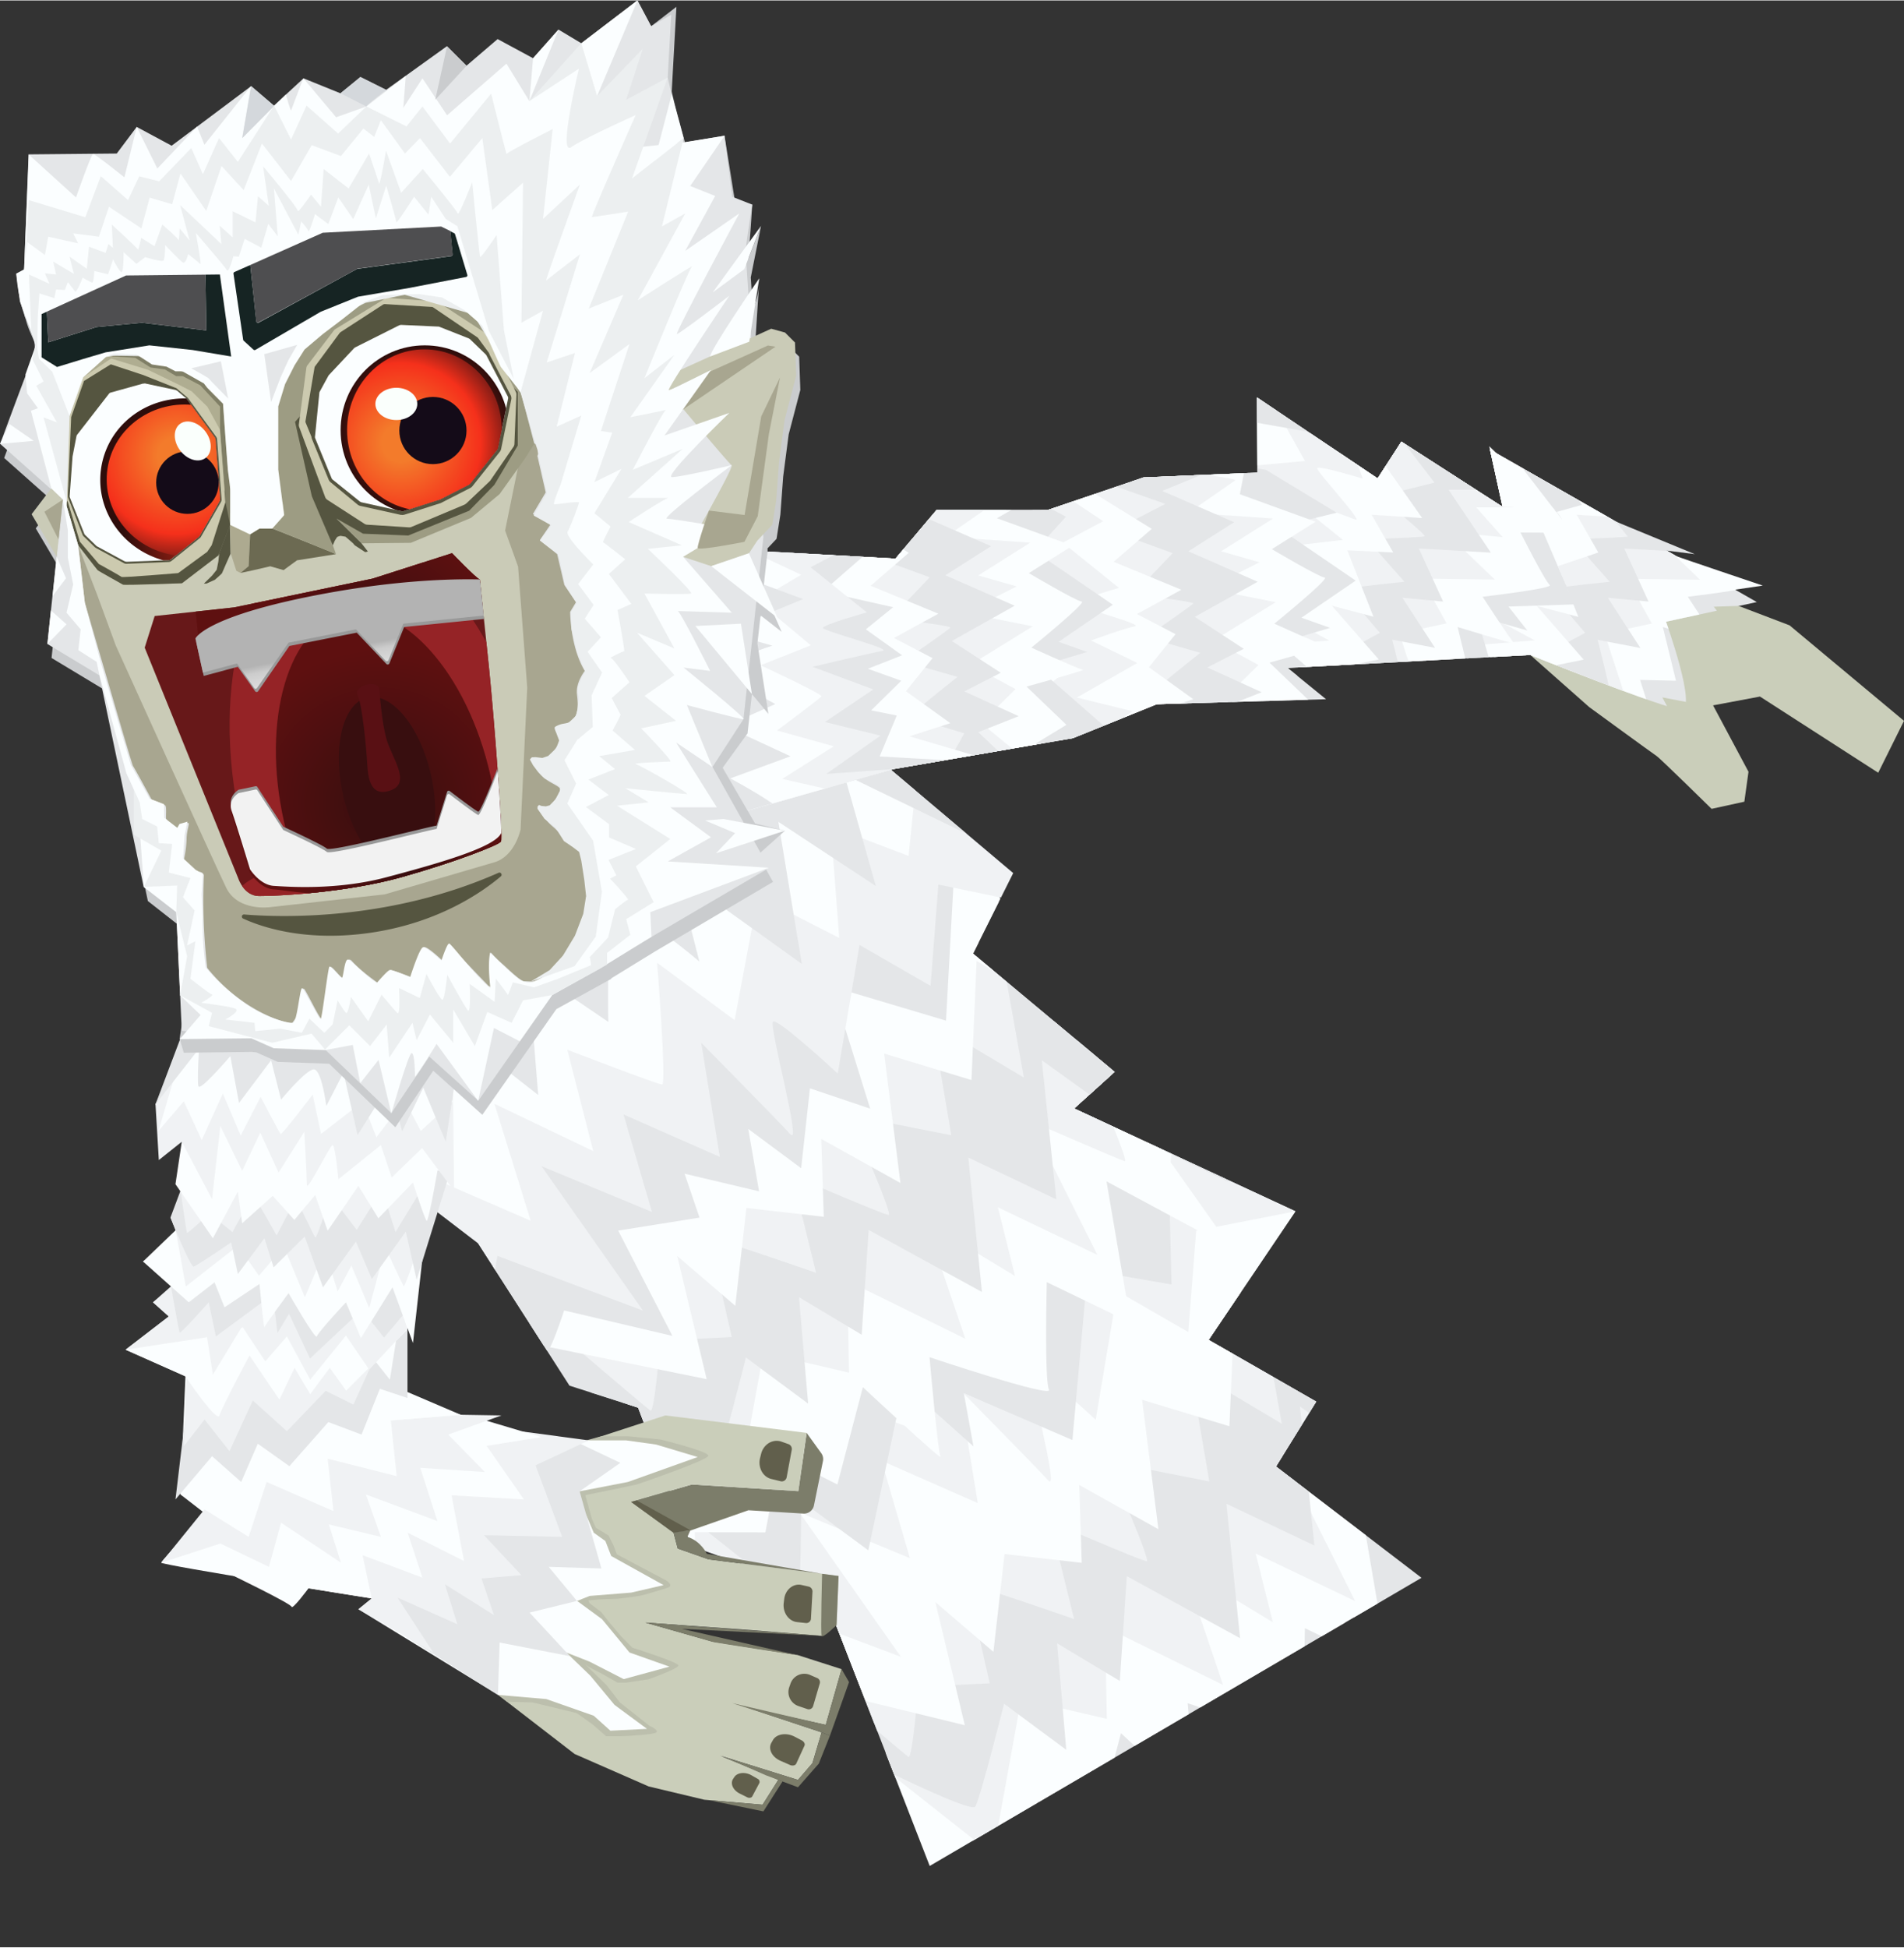 <svg xmlns="http://www.w3.org/2000/svg" xmlns:xlink="http://www.w3.org/1999/xlink" width="1146" height="1172" viewBox="0 0 1144.8 1170.2"><rect x="0" y="0" width="1144.8" height="1170.2" fill="#333333" stroke="none"/><defs><style>.a{fill:none}.b{fill:#fbfeff}.c{clip-path:url(#a)}.d{fill:#e4e6e8}.e{fill:#f0f2f4}.f{fill:#7c7d6a}.g{fill:#caceba}.h{fill:#615f4c}.i{fill:#bcbfad}.j{clip-path:url(#b)}.k{fill:#caccce}.l{fill:#a8a690}.m{fill:#cacbb7}.n{fill:#adaa90}.o{fill:#6c6a52}.p{fill:#9d9c83}.q{fill:#555540}.r{clip-path:url(#c)}.s{fill:url(#d)}.t{fill:url(#e)}.u{fill:url(#f)}.v{fill:url(#g)}.w{fill:url(#h)}.x{fill:#591014}.y{fill:url(#i)}.z{fill:#999}.aa{fill:url(#j)}.ab{fill:url(#k)}.ac{fill:url(#l)}.ad{fill:#cccaaf}.ae{clip-path:url(#m)}.af{fill:url(#n)}.ag{fill:url(#o)}.ah{fill:#140b18}.ai{fill:#fafffc}.aj{fill:#afad91}.ak{clip-path:url(#p)}.al{fill:#807f66}.am{clip-path:url(#q)}.an{fill:url(#r)}.ao{fill:url(#s)}.ap{fill:#eceff0}.aq{fill:#d4d8dc}.ar{fill:#162423}.as{fill:#4e4e50}</style><clipPath id="a" transform="translate(-22.2 -24)"><path d="M141.4 632.5L273 743l36.7 28.1 54.9 85.5 41.3 13.2 32 83.3 79.5 28.2 63.8 164 295.7-173.2-87.5-66.9 24.2-39-64.7-37.1 52.2-77.3L668 690l24.4-22-85.2-71.1 24.2-48.4-94.9-80.1-99.3-40.3-295.8 204.4z" class="a"/></clipPath><clipPath id="b" transform="translate(-22.2 -24)"><path d="M437.6 352.7l123 6.8 24.7-29.2H652l57.7-19.6 68.5-2.9-.2-45.2 72.5 48.7 14.3-22.1 60.9 39.2-7.6-34.4 160.4 91.6-10.6 2.3-44 9.5s19.2 53.3 9 52.8-90.5-32.8-90.5-32.8l-146 7.8 23.1 18.8-101.8 3-50.4 20.4-108 18.6-105.5 30-67.3-68.8z" class="a"/></clipPath><clipPath id="c" transform="translate(-22.2 -24)"><path d="M310.7 372c-2.1-.6-16.7-15.8-16.7-15.8l-47.7 15.3-83.2 17.3-47.9 5.2-6 19 56.3 138.8s3.4 10.5 12.5 10.5c12.3 0 53.3-2.2 86.2-11.5s57.8-19.2 59.2-21.2-4-73.5-7.2-104.7-5.5-52.9-5.5-52.9z" class="a"/></clipPath><radialGradient id="d" cx="935.09" cy="500.33" r="211.07" gradientTransform="rotate(-167.35 647.34 37.88)" gradientUnits="userSpaceOnUse"><stop offset="0" stop-color="#952326"/><stop offset="1" stop-color="#671819"/></radialGradient><radialGradient id="e" cx="952.68" cy="554.82" r="52.96" gradientTransform="matrix(-1 -.1 -.1 1 1246.25 112.29)" gradientUnits="userSpaceOnUse"><stop offset="0" stop-color="#5e1010"/><stop offset="1" stop-color="#952326"/></radialGradient><radialGradient id="f" cx="935.09" cy="500.33" r="129.78" gradientTransform="rotate(-167.35 647.34 37.88)" xlink:href="#e"/><radialGradient id="g" cx="934.3" cy="503.84" r="92.49" gradientTransform="matrix(-.98 -.22 -.22 .98 1277.03 217.5)" gradientUnits="userSpaceOnUse"><stop offset="0" stop-color="#380e0f"/><stop offset="1" stop-color="#5e1010"/></radialGradient><radialGradient id="h" cx="933.83" cy="500.17" r="28.7" gradientTransform="rotate(-167.35 646.8 37.8)" gradientUnits="userSpaceOnUse"><stop offset="0" stop-color="#2e0d0b"/><stop offset="1" stop-color="#380e0f"/></radialGradient><radialGradient id="i" cx="945.41" cy="521.97" r="64.81" gradientTransform="matrix(-1 0 0 1 1189.18 0)" xlink:href="#g"/><linearGradient id="j" x1="939.59" x2="935.34" y1="526.95" y2="545.95" gradientTransform="matrix(-1 0 0 1 1189.18 0)" gradientUnits="userSpaceOnUse"><stop offset="0" stop-color="#f2f2f2"/><stop offset=".82" stop-color="#ccc"/><stop offset="1" stop-color="#b3b3b3"/></linearGradient><radialGradient id="k" cx="959.88" cy="386.6" r="72.61" gradientTransform="matrix(-1 0 0 1 1189.18 0)" xlink:href="#g"/><linearGradient id="l" x1="955.13" x2="959.88" y1="408.91" y2="384.91" xlink:href="#j"/><clipPath id="m" transform="translate(-22.2 -24)"><path d="M235.8 232.5l26.5-13.3 1-.2 22.1 1h.6l18 7.1.7.4 9.5 9.2.4.5 12.9 24.8a2 2 0 0 1 .2 1.3l-6.1 29.8a2 2 0 0 1-.4.9l-16.4 20.6-.7.5-17.8 9.1h-.3l-21.3 6.8h-1l-24.3-5.4-.8-.4-16.4-13.2a2 2 0 0 1-.6-.8l-9.9-24.1a2 2 0 0 1-.1-1l2.6-26.1a2 2 0 0 1 .2-.8l5.3-9.7.3-.4 15.2-16.2z" class="b"/></clipPath><radialGradient id="n" cx="911.63" cy="282.3" r="50.8" gradientTransform="matrix(-1 0 0 1 1167 -24)" gradientUnits="userSpaceOnUse"><stop offset="0" stop-color="#f5301b"/><stop offset="1" stop-color="#2e0d0b"/></radialGradient><radialGradient id="o" cx="926" cy="290" r="62.41" gradientTransform="matrix(-1 0 0 1 1167 -24)" gradientUnits="userSpaceOnUse"><stop offset=".18" stop-color="#f37b2b"/><stop offset=".77" stop-color="#f5301b"/><stop offset="1" stop-color="#8c1e16"/></radialGradient><clipPath id="p" transform="translate(-22.2 -24)"><path d="M72.2 250.5s15.8-14.8 16.5-14.8l15.7.8 9.3 6 8.7 1.3 5.5 2.7s4.7-.2 4.8.3 12.2 7.2 12.2 7.2l2.3 3.1 9.2 9.2.7 11.5s2.3 29 2.3 29.7 1.2 9.2 1.2 9.2v22.5l-7 18.3-22 16.8s-34.7 1.3-35.5.8-14.6-8.1-15.2-8.7-11.7-15-11.7-15l-7-23.7 1.8-54z" class="a"/></clipPath><clipPath id="q" transform="translate(-22.2 -24)"><path d="M108.9 254.1l18.8 4 .9.4 5.7 4.8.3.3 16.8 23.1a2 2 0 0 1 .4 1l2.7 36.1a2 2 0 0 1-.3 1.1l-12 20.9-.5.6-16.9 13.6a2 2 0 0 1-1.2.4l-25.3 1-1-.2-16.8-9.1-.4-.3-6.7-6.5a2 2 0 0 1-.5-.7l-8.7-21.9a2 2 0 0 1-.1-.9l1.7-23.4v-.2l2.4-12.4a2 2 0 0 1 .4-.8l19.1-24.6a2 2 0 0 1 1-.7l19.4-5.4h1z" class="b"/></clipPath><radialGradient id="r" cx="1054.33" cy="315.33" r="60.66" gradientTransform="matrix(-1 0 0 1 1189.18 0)" xlink:href="#n"/><radialGradient id="s" cx="1155.53" cy="242.64" r="61.11" gradientTransform="matrix(1 0 0 -1 -1007.8 547.79)" xlink:href="#o"/></defs><title>moz_tech-page_ski-safari-2_yeti</title><g class="c"><path d="M858.2 927.6l1.3 52.2-50.4-8.7-9.2 102.1-65.3-28.2 5.8 32-42-37.5-21.2 100-40.4-29.7s0 61.4-2.5 60.4-53.4-41.4-53.4-41.4l8-49.8 43.1-78.7 55.7-60.6 66.1-55.5 21.9-12H813l35.5 31z" class="d"/><path d="M533.6 1045.9l-6.6 82.8 88.3.2 8.7-46.2 34.6 17.3 15.4-58.5s48.4 45.2 46.7 41.8-6.6-59.8-6.6-59.8 74.6 25 71.8 19.5-1.3-64.6-1.3-64.6l50.3 24.2-14.5-84.9 75.4 40.6-89.7-127-107.9-98.1-255.8 191.9z" class="b"/><path d="M807.4 844.5s27.3 62.3 23.9 61.3-56.7-24.2-56.7-24.2l40.2 80.5-59.8-28.6 10.3 41.3-53.7-32.5 23.8 70.2-70.9-34.8 1 55.2-51.5-12-17 93.6-64-50.5-2.5-58.7 93.9-108.1 40.2-34.1 77-61.6z" class="e"/><path d="M778.9 727.8l60.5 158.9-57.8-41.6 8.7 83.6-52.9-25.1 8.2 80.8-68.1-37.3-4.2 63-37.7-22.6 5.5 64-37.4-27.7s-14.4 57.4-17.3 61.8-72-30.6-72-30.6l-47.8-124.2z" class="d"/><path d="M758.3 786.4l12.4 69.1-55.1-32.8 11.5 67.5-61.3-12.1s26.6 60.1 23.6 60-58-23.8-58-23.8l14.4 58.6s-61.6-21.5-62.9-20.3 12.2 58.9 12.2 58.9l-43 2.1s-3.4 43.8-5.9 42.1-45.3-38.1-45.3-38.1l-7.7-27-7.6-21.2 70.5-93.8 13.4-18.3 98.4-113 41.5 1.6z" class="e"/><path d="M778.9 727.8s19 86 14.7 85.8-51.3-28.2-51.3-28.2l-3.1 71.6-52.5-15.9 9.8 77.8-47.6-26.6 1.5 46.8-46.4-5.3-6.7 58.8-34.9-29.9 17.7 74-92-22.4-33.8-51.7-11.8-37.6s-66.4-67.6-63.7-70l269.8-230z" class="b"/><path d="M698 648.5l80.8 79.3-59.6 11.7-4.7 60.9-42.7-24.6-13 77.3s-36.2-33.6-38.9-31.2 17.6 75.7 10.4 67.7-53.6-55-53.6-55l11.2 68.6-57.9-25.5 17.1 58.6-66.4-27.5 61 86.8-87.5-32.9-7.2 41.7-56.9-56.9-19.8-94.5s20.1-53.1 23.7-56.3 78-98.1 78-98.1l85.2-62.8 77.7-22.5 31.7 8.7z" class="e"/><path d="M707.8 659.5l-6.4 62.8-46.8-17.8 5.1 67.1-48.9-25-14 74.4-46.6-34.5s5.8 73.3 3 73.2-57-20.9-57-20.9l15.6 61-59.4-28.4 21.8 70.3-56.5-24.6 1.2 56.1-39-82.4 1.4-41.8 63-98.7 116.6-124.9 34.4-2.8 74 26.2z" class="b"/><path d="M674.1 610.4l64.5 99.7-75.9-36.8 19 67.1-58.6-38.6 14.1 85.4-74.9-53.7 13.3 52.3s-40.1-34.9-48.4-27.5-6.3 63.8-6.3 63.8l-48.4-32.9 6.2 76.8-54.1-42.3s1.4 67.7-5.6 63-35.3-41.1-35.3-41.1l6.4 101.7-71.6-152z" class="d"/><path d="M703.1 719.6l1.3 52.2-50.4-8.7-9.2 102.2-65.3-28.2 5.8 32-42-37.5-21.2 100-40.4-29.8s0 61.4-2.5 60.4-53.4-41.5-53.4-41.5l8-49.8 43.1-78.7 55.7-60.6 66.1-55.5 21.9-12h37.3l35.5 31z" class="d"/><path d="M378.5 837.8l-6.6 82.8 88.3.2 8.7-46.2 34.6 17.4 15.3-58.5s48.4 45.2 46.7 41.8-6.6-59.8-6.6-59.8 74.6 25 71.8 19.5-1.3-64.6-1.3-64.6l50.4 24.3-14.5-84.9 75.3 40.5-89.7-127-107.8-98.2L287.3 717z" class="b"/><path d="M652.3 636.4s27.3 62.3 23.9 61.3-56.7-24.2-56.7-24.2l40.3 80.5-59.8-28.6 10.3 41.3-53.7-32.5 23.8 70.2-70.9-34.8 1 55.2-51.5-12-17 93.6-64-50.5-2.5-58.7 93.9-108.1 40.2-34.1 77-61.6z" class="e"/><path d="M617.4 531.2l66.8 147.4-57.8-41.6 8.7 83.6-52.9-25.1 8.2 80.8-68.1-37.3-4.2 63-37.7-22.6 5.5 64-37.4-27.7s-14.4 57.4-17.3 61.8-72-30.6-72-30.6l-47.7-124.2z" class="d"/><path d="M603.2 578.3l12.4 69.1-55.1-32.8 11.5 67.5-61.3-12.1s26.6 60.1 23.6 60-58-23.8-58-23.8l14.4 58.6s-61.6-21.5-62.9-20.3 12.2 58.9 12.2 58.9l-43 2.1s-3.4 43.8-5.9 42.1-45.3-38.2-45.3-38.2l-7.7-27-7.6-21.2 70.5-93.8 13.4-18.4 98.4-113 41.5 1.6z" class="e"/><path d="M591.6 523.8s51.1 82 46.9 81.7-51.3-28.2-51.3-28.2l-3.1 71.6-52.5-15.9 9.8 77.8-47.6-26.5 1.5 46.8-46.5-5.3-6.7 58.8-34.9-29.9 17.7 74-97.8-19.9-30.7-47.8-9.1-44s-66.4-67.6-63.7-70l270-230.1z" class="b"/><path d="M573.7 523.6l-4.9 89.6-68.4-20.4 22.8 73.3-36.2-12.2-5.3 48-31.8-23.6 6.5 37.5-44.8-10.6 9 26.4-48.9 7.8 32.6 63.3-65.1-15.3s-8.7 26.6-10.4 24l-41.3-64.3s-17.9-27.7-20.8-30.5 39.9-52.1 39.9-52.1l79-69.2 128-73.8 41.3-10.9z" class="d"/><path d="M542.9 440.4L639.4 547l-75.2-15.6-4.7 60.9-42.7-24.6-13.1 77.3s-36.2-33.6-38.9-31.2 17.6 75.7 10.4 67.7-53.6-55-53.6-55l11.2 68.6-57.9-25.5 17.1 58.6-66.4-27.5 61 86.8-87.5-32.9-7.2 41.7-56.9-56.9-19.8-94.5s20.1-53.1 23.7-56.3 78-98.1 78-98.1l85.2-62.8 77.7-22.6 31.7 8.7z" class="e"/><path d="M552.7 451.4l-6.4 62.8-46.8-17.8 5.1 67.1-48.9-25-14 74.4-46.6-34.5s5.8 73.3 3 73.2-57-20.9-57-20.9l15.6 60.9-59.4-28.4 21.8 70.3-56.5-24.5 1.2 56.1-39-82.4 1.4-41.8 63-98.7 116.6-124.8 34.4-2.8 74 26.2z" class="b"/><path d="M519 402.3l64.5 99.7-75.9-36.8 19 67.1-58.6-38.6 14.1 85.4-74.9-53.7 13.3 52.3s-40.1-34.9-48.4-27.5-6.3 63.8-6.3 63.8l-48.4-32.9 6.2 76.8-54.1-42.3s1.4 67.7-5.6 63-35.3-41.1-35.3-41.1l6.4 101.7-58-152z" class="d"/></g><path d="M485 861l8.8 12.2a6.1 6.1 0 0 1 1 4.8l-5.4 26.6a6.1 6.1 0 0 1-6.3 4.9l-33.1-2-34.9 12.2L405 921l-25.5-18.5L416 892l64 4z" class="f"/><path d="M354 865.5l46-15 85 10.5-5 35-64-4-36.5 10.5L405 921l2.5 9.5L426 937l68.3 8.7 9.9 1.3-1.2 29.5-9 6.5-43-3.5-63-4.5 40.5 11.5 51 8 26.5 8.5-9.5 33.5L449 1026l45 15-5.5 18.5-8.7 10.1L433 1055l35 14.5-9.5 15-35-3-33.5-8-44.5-19.5-46-35.5 42-149.5 12.5-3.5" class="g"/><path d="M492.9 1011.6l-4 13.6a2.7 2.7 0 0 1-3.5 1.8l-5.3-1.8a8.9 8.9 0 0 1-5.5-11.5l.7-2a8.8 8.8 0 0 1 11.8-5.2l4.1 1.8a2.7 2.7 0 0 1 1.7 3.3zM488.5 956.6l-.9 15.8a2.8 2.8 0 0 1-3 2.9l-5.5-.6c-4.9-.6-8.5-5.7-7.9-11.3l.3-2.4c.6-5.7 5.4-9.7 10.4-8.6l4.4 1a3 3 0 0 1 2.2 3.2zM476 871.4l-3 16.2a3 3 0 0 1-3.5 2.5l-5.7-1.4c-5.1-1.2-8.2-6.9-6.8-12.6l.6-2.4c1.4-5.8 6.9-9.2 12.1-7.5l4.5 1.6a3.1 3.1 0 0 1 1.8 3.6zM483.7 1049l-4.9 10.7c-.5 1.2-2.3 1.6-3.8.9l-5.7-2.5c-5.1-2.2-7.6-7.1-5.5-10.8l.9-1.6c2.1-3.8 8.1-4.7 13.1-2.1l4.4 2.3c1.3.8 2 2.1 1.5 3.1zM456.6 1071.4l-4.3 8.1c-.5.9-1.9 1.1-3.1.5l-4.4-2.2c-4-2-5.8-5.9-4.1-8.7l.8-1.2c1.8-2.8 6.6-3.3 10.5-1l3.5 2a2 2 0 0 1 1.1 2.5z" class="h"/><path d="M494.3 945.7l9.9 1.3-1.2 29.5s-8.3 8.2-9 6.5.3-37.3.3-37.3z" class="f"/><path d="M415.1 919.5l-32.3-17.9-3.3.9L405 921l10.1-1.5" class="h"/><path d="M494.3 945.7l-69.3-12s-3.5-7.7-11.7-10.2l1.8-4L405 921l2.5 9.5L426 937zM494 983l-84-4.2 69.5 15.8s-49-7.4-51-8L388 975zM506 1003l4.5 7.8L499 1043l-5-2-35.2-11.6-18.7-6 56.4 13.1 9.5-33.5" class="f"/><path d="M494 1041l5 2-6.7 16.8-12.5 14.2-19.3-7.2-13.8-6.1-12.4-5.1 19.4 5.8 26.1 8.2 8.7-10.1 5.5-18.5" class="f"/><path d="M468 1069.5l2.5 1-11.5 18-32.5-6.7 32 2.7 9.5-15" class="f"/><path d="M361.6 863h16l19.6 2s28.7 7 28.7 9.7-43 17.3-43 17.3l-12.7 2.7-18.3 3.7 4 14.3 2.3 5.3 7.7 4.7 3 6 2 5.3 29.7 15.7s4.7 3 1 4.3-14.7 4.4-15.7 4.7-13.7 2-14.7 2l-8.7.3c-2 0-8.7.7-8.7.7l.7 1.7 7 5.3 4.7 6 7.3 8.6 6.7 6.8s27.7 8.7 27.7 10.7-18 8.3-18 8.3l-13.3 2h-5.3l-9.3-5.3-8-4.1-2.3-1.7 13 12.6 8 10.4 17.7 14s5.8 2.5 4.3 4-19.7 2.3-21.3 2.3h-9l-8-7-9.7-6.9-15.3-3.7-11.3-2.7-15.2-.4-5.3-4.1 30.9-152.8h21.3z" class="i"/><path d="M278 626.5l-15.6 78.9-24.9 133.1 104 30.5 12.5-3.5h22.5l18 2.5 25 7.5-42 15-31 6L357 921l7 5 3.5 9 31.5 17.5-19.5 4.5-25 2-7.5 3 15 11 16.5 20 24 8.5-27.5 7.5-20.5-10.5-14-5.5 14.5 14 14.5 17.5 19.5 14.4-22 1.1-10-9-28.5-10-29-2.5-84-51.5 8-6.5S97 940.5 97 939s27-29 27-29l-15.5-12 3-71-36-16 26-20-9.5-8.5 15.5-11.5L86 758l21.5-14-5-12.5 31-11-40-57L125 593z" class="b"/><path d="M1076 375.6l68.8 57.4-15.5 31.2-71.1-45.8-28.2 5.3 21.3 39.9-2.5 18-19.7 4.3s-30.8-30.3-33.1-31.8-40.5-29.4-40.5-29.4l-35.4-31.3 5.3-52.8 76.1 6.6z" class="g"/><path d="M343.5 865l29.5 14-24.5 17.1 13.1 46.4-31.7-1 17 20.5-28.5 7 24.3 26.2-42.3-8.2-1 31.5-54.6-34.6-15.2-38.9s-3.1-20.7-3.1-22.1 12.5-39.4 12.5-39.4 37-16 38.5-16h48z" class="d"/><path d="M314.4 860.2l39.6 5.3-32 15 16 43-47-1 22.5 24-24 2 7.5 22-29.5-18.5 7.5 24-36-16 21.5 33-45-26 8-6.5-18-12.5s3-32.5 3.5-34.5 21.5-35.5 21.5-35.5l25-12z" class="e"/><path d="M292.6 853.7l32.9 9.8-32.9 5.3L315 901l-43.5-2.5L279 938l-33.9-17 8.9 27-36-13.5 5.5 26-38-6.1s-9.7 13.1-10.2 11.1-37.8-20-37.8-20L97 939l42.5-50 93.5-45z" class="b"/><path d="M277 850.1l24.5.4-32 11.5 22 22.5-38.8-2.5 10.3 32-43-16 9 25.5-31.3-7.5 7.3 23-36-24-7.3 26.5-29.2-14L97 939l35-43.2 15.5-31.3 10.7-3.5 76.8-7.5" class="e"/><path d="M240.5 834.5l36.5 15.6-42 3.4 3.5 33.5-41.5-10.5 3.5 31.5-40.2-17.5-10.8 33-41-25.5 7-32 19-28 48.8-24 27.2 11.5 30 9" class="b"/><path d="M245 798.2V840l-16.6-5.5-11 27.5-20-7.5L174 881l-19-13.5-10 23-17.5-15.5-22 26 5.6-47s15.4-41.5 16.9-47 30.4-31.8 33-32.5 44-8 44-8z" class="d"/><path d="M112.5 820.5l-2 48.5 12.5-16 15 19 14-30.5 20.5 18.5 23.3-24.3 16.7 8.3 9.5-21-10-44.5-64.5-10-29.5 24-5.5 28" class="e"/><path d="M75.5 811l36 16s19.1 28.5 20.5 23.5 18-36 18-36l18 26.5 9.1-19.1 9.4 15.8 41.6-55.8z" class="b"/><path d="M180.5 797l27.6 38.6 36.7-36.6-64.3-2" class="b"/><path d="M218.6 809l15.8 20 6.2-38.7-22 18.7" class="b"/><path d="M245.1 798.2L222 823l-14-20.5-21.5 26.5-14-26-13 15-13.9-21-17.6 29-3.5-22.5-49 7.5 26-20-9.5-8.5 43.5-38.5 89.5-5 20.1 59.2" class="e"/><path d="M245 787l-14.1 16.7-13.3-16.7-31.2 29.3-12.6-26.9-7 11.6-2.7-23.3-34.3 25.3-4.3-20.5s-17 19.2-17.5 18.2-5.2-27.7-5.2-27.7l16.3-13.3 35.2-12.7 34.2-3.5 36 1 10.2 2.3 11.7 10.3 2.5 19.5z" class="d"/><path d="M111 734l-25 24 27.5 24.5 15.5-12 6 15 21-14s2.6 27.5 3 26 14.5-20.5 14.5-20.5 16.3 28.5 17 26 17.5-20.5 17.5-20.5l9 21.5 19-30.5 12.3 33.5 7.2-64.5L249 682l-133-11z" class="b"/><path d="M252.2 747s-8.7 27-9.5 25.8-11-23.2-11-23.2l-9.7 36.3-10.7-25.5L203 776l-7.7-25-12 28.5-12.6-30.5-15 17.5-12.7-18-31.3 24.5-6-33.5 15.5-19 59.3-7.7 22 .5 41.1 2.1z" class="e"/><path d="M270.5 704.5l-20 64.5-6.5-29-20.4 28.5L214 746l-19.8 27.5-11-30.5-18.7 18.5L159 744l-16 21.5-4-19s-20.4 13.9-22.5 14.5-14-29.5-14-29.5l19.5-52z" class="d"/><path d="M253 715.3l-15.2 25-8.1-25.5-15.2 24.2-15.7-20.7s-8.4 26.1-9.2 25.3S178 720 178 720l-11.7 22.3s-13.2-23.8-14-23.8-12.5 21.8-12.5 21.8l-14-11.2s-13.2 12.7-13.5 11.5-3.6-24.4-3.6-24.4l5.1-10.6 3.5-8.7 48-9.7 9.3-2 62-8 12.5 12z" class="e"/><path d="M264.5 695s-6.7 39.8-8 38.5-8.2-23-8.2-23L227.5 732l-12-19.5-18.5 27-7.5-21.5-12.5 15-13-14.5-18.4 16.5-2.6-19-15 28-22.5-32.5 3.8-25.5 6.7-15s-2-39.5-.5-39.5l148 3z" class="b"/><path d="M272.4 655.5l.6 60-19.2-25.7-18.3 17.7L229 688l-25.5 20.5s-2-20.5-3.5-20.5-15.5 28.5-15.5 24-1.5-32-1.5-32l-15.5 24.5-11-24-10.9 23-13.1-27-5 44-18.2-34.5-13.8 11-2-33.5 20-35s21-11 23-11 51.5-9 51.5-9l44 4 30.5 14.5 7.5 11.5z" class="e"/><path d="M272.4 661.7L253 679.5l-9.7-18.5-17 22.3L218 662l-25 19.3-5-23.7s-18.5 24.5-19.3 23.7-12-22.3-12-22.3l-12 23.3L134 657l-12.7 28-10.8-23.3-15.2 17.8L106 643l12-12.7 47-13.3 71-6.7 11.5 8.7 15.8 28.7z" class="b"/><path d="M275.5 637l-7.5 49-13.5-32.5-12.7 26.2-7.6-28.3L215 682l-8.5-37.5-10.3 20s-2.8-22-7.5-22-19.7 18.2-19.7 18.2l-6-23.7-19.3 25.7-5.2-28.2s-18.3 21.5-19.2 18.1.4-22.6.4-22.6l-26.2 33.5 24-63.5z" class="d"/><g class="j"><path d="M1060.1 277.8l14.4 25.4-27 7.5 22.4 52.4-39.5 1.3 11.3 14.4-30.5-8.7 16 54.1-27.7-5.3s16.2 30.2 14.7 30.3-37.1-7.9-37.1-7.9l-9.2-26.3.4-48.7 11.4-42.7 17.8-42.7 7.6-11 18.3-8.7 25.6 7z" class="d"/><path d="M932 411.4l18.6 42.2 43.4-20.5-7.9-24.7 21.6.5-7.9-32.3s35.7 11 34 9.7-19-27.9-19-27.9 9.4-1.1 19.1-2.5 22.8-3.5 21.3-4.6-17.6-31.5-17.6-31.5l31.1.2-29.5-38.4 47.6 2.4-77.5-41.6-78.8-23.1-75 153.9z" class="b"/><path d="M1013.3 248.7s29.8 24.3 27.9 24.6-34.2 1.3-34.2 1.3l40.9 30.2H1011l15.9 17.9-34.9-3.5 30.2 29-44-.6 15 26.9-28.4 6.1 16.3 50-44.7-9.9-16.6-28.5 17.5-75 10.7-26.1 21.6-48.2z" class="e"/><path d="M968.5 197.9l71.6 64.1-39.3-7 26.3 39.1h-32.6l25.4 37.8-43.3-2.5 14.6 31.9-24.5-2.3 19.6 30.2-25.7-4.9s8.1 31.6 7.8 34.4-43.4 1.7-43.4 1.7l-56.2-50z" class="d"/><path d="M973.9 231.5l24.3 31.1-35.7-3.3 23.4 30.5-33.3 8.3s28.9 23.4 27.4 24-34.7 1.8-34.7 1.8l22.5 25.5s-35.9 3.7-36.2 4.6 21.5 26.1 21.5 26.1l-20.5 11s9.9 22.3 8.2 22.1-32.3-8.2-32.3-8.2l-10.9-11.5-9.4-8.7 9.9-62.5 1.7-12.1 18.5-78.4 20.8-8.9z" class="e"/><path d="M968.5 197.9s32 37.9 29.8 38.8-32.6-1.9-32.6-1.9l17.4 35.9-30 4.4 25.3 36-30.4-2 13 22.7-24.2 8.2 12.2 30.5-25-6.6 28.2 32.3-51.1 10.4-30.2-17.6-15.7-15.7s-50.4-17.8-49.7-19.6 71.8-175.9 71.8-175.9z" class="b"/><path d="M907.9 177.7l60.6 20.2-26.2 19.6 13.8 31-27.4-2.2 14 41.1s-26.6-8.1-27.3-6.3 28.6 33.2 22.9 30.9-40.8-14.6-40.8-14.6l23.6 31.1-35.1.9 23.8 24.8-39.9 1.9 52.8 28.5-51.6 4.2 7.4 22.2-42.9-14.7-34.7-41.9s-4.1-30.8-3.2-33.2 12.4-66.4 12.4-66.4l25.3-50.7 32.2-29.1 17.9-3.1z" class="e"/><path d="M915.7 180.9l13.4 32.4-27.6 2.1 20.2 31.8-30.6-.9 12.7 39.9-32-6.1s22.2 34.7 20.8 35.3-33.5 3-33.5 3l23.7 26.2-36.7-.2 29.3 29.6-34.2 1 15.4 27.3-40.8-31.4-10.5-20.9 4.9-63.2 24.3-88.5 16.2-9.4 43.2-4.3z" class="b"/><path d="M886.2 164.6l58 34-46.9-.4 27 28.6-38.9-5.4 29.5 38.7-50.9-9 20.3 22.6s-28.9-7.9-31-2.3 13.5 33 13.5 33l-32.4-4.9 23.3 36.3-37.7-8.2s18.5 32.9 13.9 32.3-28.2-12-28.2-12l29.9 48.5-75.2-58.1z" class="d"/><path d="M936.7 277.8l14.4 25.4-27 7.5 22.4 52.3-39.5 1.3 11.3 14.4-30.5-8.7 16 54.1-27.7-5.3s16.2 30.2 14.7 30.3-37.1-7.9-37.1-7.9l-9.2-26.3.4-48.7 11.4-42.7 17.8-42.7 7.6-11 18.3-8.7 25.6 7z" class="d"/><path d="M808.6 411.4l18.6 42.2 43.4-20.5-7.9-24.7 21.6.5-7.9-32.3s35.7 11 34 9.7-19-27.9-19-27.9 43.2-5 40.4-7.1-17.6-31.5-17.6-31.5l31.1.2-16.7-21.7-12.8-16.6 47.6 2.4-77.6-41.6-78.8-23.1-75 153.9z" class="b"/><path d="M889.9 248.7s29.8 24.3 27.9 24.5-34.2 1.3-34.2 1.3l40.9 30.2h-36.9l15.9 17.9-34.9-3.5 30.2 29-44-.6 15 26.9-28.4 6.1 16.3 50-44.7-9.9-16.7-28.3 17.5-75 10.7-26.1 21.6-48.2z" class="e"/><path d="M845.1 197.9l71.6 64.1-39.3-7 26.3 39.1H871l25.4 37.8-43.3-2.5 14.6 31.9-24.5-2.3 19.6 30.1-25.7-4.9s8.1 31.6 7.8 34.4-43.4 1.7-43.4 1.7l-56.2-50z" class="d"/><path d="M850.5 231.5l24.3 31.1-35.7-3.3 23.4 30.5-33.3 8.3s28.9 23.4 27.4 24-34.7 1.8-34.7 1.8l22.5 25.5s-35.9 3.7-36.2 4.6 21.5 26.1 21.5 26.1l-20.5 11s9.9 22.3 8.2 22.1-32.3-8.2-32.3-8.2l-10.9-11.5-9.4-8.7 9.9-62.5 1.7-12.1 18.5-78.4 20.8-8.9z" class="e"/><path d="M845.1 197.9s32 37.9 29.8 38.8-32.6-1.9-32.6-1.9l4.8 25.6-17.3 14.7 25.3 36-30.4-2 13 22.7-27.6-1.3 15.7 39.9-25-6.6 28.2 32.3-51.1 10.4-30.2-17.6-15.7-15.7s-50.4-17.8-49.7-19.6 71.8-175.9 71.8-175.9z" class="b"/><path d="M784.5 177.7l60.6 20.2-26.2 19.6 13.8 31-27.4-2.2 14 41.1s-26.6-8.1-27.3-6.3 28.6 33.2 22.9 30.9-40.8-14.6-40.8-14.6l33.3 26.8-44.9 5.3 23.8 24.8-39.9 1.9 52.8 28.5-51.6 4.2 7.4 22.2-42.9-14.7-34.7-41.9s-4.1-30.8-3.2-33.2 12.6-66.4 12.6-66.4l25.3-50.7 32.1-29.2 17.9-3.1z" class="e"/><path d="M792.2 180.9l13.4 32.4-27.6 2.1 20.2 31.8-30.6-.9 17 30.5-36.3 3.3s22.2 34.7 20.8 35.3-33.5 3-33.5 3l23.7 26.3-36.7-.2L752 374l-34.3 1 15.4 27.3-40.8-31.4-10.4-20.9 4.9-63.2 24.3-88.5 16.2-9.4 43.2-4.3z" class="b"/><path d="M762.7 164.6l58 34-46.9-.4 27 28.6-39-5.4 29.5 38.7-50.9-9 13 19.4s-21.6-4.6-23.7 1 13.7 32.9 13.7 32.9l-32.4-4.9 23.3 36.3-37.7-8.2s18.5 32.9 13.9 32.3-28.2-12-28.2-12l29.9 48.5-75.2-58.1z" class="d"/><path d="M761.1 282.1l42.6 25.8-35.6 8.7 47 32.1-32.6 22.3 17.2 6.1-30.4 9.1 42.5 37.1-26.2 10.4s29.9 16.8 28.7 17.6-35.5 13.3-35.5 13.3l-21.9-17.3-25.8-41.3-13.4-42.2-7.9-45.5.5-13.4 10.8-17.2 25.3-7.9z" class="d"/><path d="M724.8 463.7l38.4 25.7 25.6-40.6-19.9-16.6 18.4-11.2-24-23s36-9.9 33.9-10.1-31-13.3-31-13.3 33.7-27.4 30.3-27.7-31.8-17.1-31.8-17.1l26.3-16.5-45.5-16.5 3.1-16.4-49.4-.6-78.9 22.8 19.4 170.1z" class="b"/><path d="M706 282.7s38.2 4.5 36.7 5.7-28.1 19.5-28.1 19.5l50.8 3.5-31.2 19.7 23.1 6.6-31.3 15.8 41 8.2-37.4 23.1 27.1 14.6-20.7 20.4 40.6 33.4-43.1 15.6-29.3-14.8-25.4-72.7-5-27.8-7.7-52.2z" class="e"/><path d="M641 264l94.8 15.6-37 15.2 43.2 18.8-27.5 17.5 41.7 18.3-37.8 21.1 29.4 19.2-21.9 11.2 32.7 14.9-24.3 9.6s23.8 22.3 25.1 24.8-35.7 24.8-35.7 24.8l-74.2-12z" class="d"/><path d="M663.5 289.5l37.2 13.1-31.8 16.4 36.2 13.2-23.7 24.8s36.9 4.2 36 5.5-28.4 20.2-28.4 20.2l32.7 9.4s-28.3 22.4-28.1 23.4 32.2 10.5 32.2 10.5l-11.4 20.3s20.3 13.5 18.8 14.2-31.6 10.4-31.6 10.4l-15.4-3.9-12.5-2.3-25.3-58.1-5-11.2-26.6-75.9 12.8-18.6z" class="e"/><path d="M641 264s47.3 14.8 46 16.7-28.5 15.9-28.5 15.9l34 21-22.9 19.8 40.7 16.8-26.7 14.6 23.2 12.1-16 19.9 26.7 19.2-24.6 7.9 40.9 12-37.5 36.1-34.9 1.4-21.7-4.8s-52.1 12.1-52.5 10.2-33.9-187-33.9-187z" class="b"/><path d="M584.6 279.1l62-15.5-11.5 30.6 28.2 18.8-24.3 12.9 33.8 27.2s-26.8 7.5-26.4 9.4 41.9 12.6 35.9 13.7-26.3 8.5-26.3 8.5l27.8 13.5-36.3 20.8 33.4 8.2-32.6 23 59.9-4.3-41.3 31.3 18.2 14.7-44.1 10.6-51.7-16.7s-20-23.8-20.5-26.3-25.2-62.6-25.2-62.6l-5.9-56.3 11.5-41.9 13.4-12.2z" class="e"/><path d="M587.2 278l28.7 20.1-22.1 16.7 34.1 16-26.3 15.6 32.1 26.8-30.2 12s37.4 17.4 36.5 18.6-26.7 20.5-26.7 20.5l34.1 9.5-31 19.6 40.5 9.2-28.3 19.3 27.6 14.8-51.3-4.7-19.9-12-29.8-56-27-87.7 8.6-16.6 34.1-26.9z" class="b"/><path d="M553.6 280.1l67.2-2.4-39.8 24.9 38.1 9.6-35.7 16.4 45.6 16.8-47.8 19.8 29.3 8.2s-28.6 8.9-27.4 14.7 29.2 20.4 29.2 20.4l-30 13.3 39.1 18.1-36.2 13.3s33.3 17.8 29 19.8-30.2 5-30.2 5l51.3 24.8-94.5-8.7z" class="d"/><path d="M615.1 296.6l25.8 13.7-18.8 20.8 47 32.1-32.6 22.3 17.2 6.1-30.4 9.1 42.5 37.1-26.2 10.4s29.9 16.8 28.7 17.6-35.5 13.2-35.5 13.2l-22-17.2-25.8-41.3-13.4-42.2-7.9-45.5.5-13.4 10.8-17.2 25.3-7.9z" class="d"/><path d="M578.8 478.1l38.4 25.7 25.6-40.5-20-16.7 18.4-11.2-24-23s36-9.9 33.9-10.1-31-13.3-31-13.3 33.7-27.4 30.3-27.7-31.8-17.1-31.8-17.1l26.3-16.5-45.5-16.5 41.5-23.6-87.7 6.5-79 22.9 19.4 170.1z" class="b"/><path d="M560 297.2s38.2 4.5 36.7 5.7-28.1 19.5-28.1 19.5l50.8 3.5-31.2 19.7 23.1 6.6-31.4 15.8 41 8.2-37.4 23.1 27.1 14.6-20.7 20.4 40.6 33.4-43.1 15.6-29.3-14.9-25.5-72.7-5-27.8-7.7-52.2z" class="e"/><path d="M498.7 284.5l91 9.5-37 15.2 43.2 18.8-27.5 17.5 41.7 18.3-37.8 21.2 29.4 19.1-21.9 11.2 32.7 14.9-24.3 9.6s23.8 22.3 25.1 24.8-35.7 24.8-35.7 24.8l-74.2-12z" class="d"/><path d="M517.5 303.9l37.2 13.1-31.9 16.5 36.2 13.2-23.6 24.8s36.9 4.2 36 5.5-28.4 20.2-28.4 20.2l32.7 9.4S547.4 429 547.6 430s32.2 10.5 32.2 10.5l-11.4 20.3s20.3 13.5 18.8 14.2-31.6 10.4-31.6 10.4l-15.4-3.9-12.5-2.3-25.3-58.1-5-11.2-26.6-75.9 12.8-18.6z" class="e"/><path d="M487.6 294.4s54.7-1.1 53.3.8-28.5 15.8-28.5 15.8l34 21-22.9 19.8 40.7 16.8-26.7 14.6 23.2 12.1-16 19.9 26.7 19.2-24.6 7.9 41.1 12.1-38 39.5-32.1 1.1-24.1-7.8s-52.1 12.1-52.5 10.2-33.9-187-33.9-187z" class="b"/><path d="M482.3 302.6l42.2 26.7-29.7 25.9 42.2 9.5-16.4 13.3 21.8 15.6-20.6 8.1 20.1 7.2-18.1 17.8 15.4 3.1-10.3 24.6 40.2 2.3-26.3 25.8s10.4 11.3 8.7 11.3l-43.2 1.4s-18.6.7-20.9 1.2-13.8-32.6-13.8-32.6l-10.8-55.2 1.1-79 6.6-22z" class="d"/><path d="M432.9 294l79.8-15.2-29.3 30.2 28.3 18.8-24.3 12.9 33.8 27.1s-26.8 7.5-26.4 9.4 41.9 12.6 35.9 13.7-42.2 9.6-42.2 9.6l36.6 13.6-29.1 19.6 33.4 8.2-32.6 23 59.9-4.3-41.3 31.3 18.2 14.7-44.1 10.6-51.7-16.7s-20-23.8-20.5-26.3-25.2-62.6-25.2-62.6l-5.9-56.3 11.5-41.9 13.4-12.2z" class="e"/><path d="M441.1 292.5l28.7 20.1-22.2 16.6 34.1 16-26.3 15.6 32.1 26.8-30.2 12s37.5 17.4 36.6 18.7-26.7 20.5-26.7 20.5l34.1 9.5-31 19.6 40.5 9.2-28.3 19.3 27.7 14.6-51.3-4.6-19.9-12-29.8-55.9-27-87.7 8.6-16.6 34-26.9z" class="b"/><path d="M407.5 294.6l67.2-2.4-39.8 24.8 38.1 9.6-35.7 16.4 45.6 16.8-47.8 19.8 29.3 8.2s-28.6 8.9-27.4 14.7 29.2 20.4 29.2 20.4l-30 13.3 39.1 18.1-36.2 13.3s33.3 17.8 29 19.8-30.2 5-30.2 5l51.3 24.8-90.7-14.8z" class="d"/></g><path d="M1030.7 356l29.2-4.3S1007.3 334 1008 334s22.7 22 22.7 22z" class="b"/><path d="M983.4 328.3l35.6 4.5-47.3-19.5 11.7 15" class="d"/><path d="M895.4 267.9l7.9 36.3 31.6 2-39.5-38.3" class="b"/><path d="M21.5 317.3l15.1 25.5-5.6 52.4L62.2 414l26.7 127.3 19.5 15.3 2.3 50L108 624l2.5 8.5 41-.5 2.7.3L167 638l30.9 1.1 39.8 38.2 22.8-34 29.5 26.5 44.5-63.5 33-18.2v-.3l26.7-16.4 70.6-41.6-9.1-16.2L472 499l-18-4.3-19.5-33.5 15-20.7c.1 0 .1-.1 0-.3l2.6-23.3 9.9 11.9-6.6-42.3 1.9-16.9 12.7 9.9-11.1-25 2.6-23.4v-1.8l5.4-5.7 2.3-14.5 1.7-23 3.3-25.3 7-26.7-.7-20-6-6-8.3-2.3-12 5.4-.2-3.7 2.6-40.7s-.2 12.5-4 18.1c-.5-7.8-.9-14.2-1.2-18.4l6.2-31.1-7.8 20.1c1-8.6 2.5-32.9 2.5-32.9l-9.5 3.8-7.2-45.2-22.2 12.5-.3-1.3.3-1.3-.6.4.6-.4-7.1-26.3c-1.4-5.6-2.4-9.8-2.4-10.2s2.8-50.8 2.8-50.8l-15.2 11.7-5.7-7L352 34.2 338.2 26 323 43.2l-21.3-11.5-18.7 16L271.2 36l-24.7 17.8-11.7 8.4-15.5-7.7-12 9.8-22.2-9-10.6 9.7-7.3 6.7L153.5 60l-32.4 24.3-15.3 11.5-21-11.2-12 16H58.5l-38.7.4-1.5 38.1-1.2 31.1-4.7 2.5a114.9 114.9 0 0 0 1.8 13.2l.5 3.6.8 2.2a53.7 53.7 0 0 0 2.7 7.8l2.1 4.9 2.6 7.4a18.6 18.6 0 0 1 .6 5.8l-5.6 15.6v.8c-6 15.5-15.4 41-15.4 41L33 302.1zm32 53.2l-4-34.5-7-23.7v-2l1.8-52.2 8.2-23.1 13.8-12.4 5.7-.9 14 .3 8 5.1 8.7 1.3 5.4 2.8h3.3l1.2.3.9.5 11.7 6.6 2 2.6 9.5 9.6 1.8 25.2 1.1 14.5 1.1 8.5.3 3.2v21.3l11.9 5.7 5.8-3.5h7.8l7.1-8.1-3.5-27.3v-37.9l4.1-13.4 5.7-11.3 6-9.5 11-9.3 11.1-8.4 13.7-10.7 22.1-4.6h2l37.6 10.8 4.9 4.3 8.9 14.7c3.1 7 6 13.4 6.3 13.7s4.8 5.9 8.1 10.1l3.2 5.2 8.3 28.3.6 2.3h.1l.2.6 1 3 .6 3.9 5 22-7.7 13h.1l-.3.4 10.6 5.9-6.9 9.1 7.4 5.7 3.4 2.9 4.3 18.4 7 10.5-3.5 5.8s0 1.2.1 3.2l.3 6.9 1.2 4.8a79.6 79.6 0 0 0 2.2 9 52.4 52.4 0 0 0 5 11.6 24.5 24.5 0 0 0-4.6 10.2v.2a14.4 14.4 0 0 0-.1 3.6 48.5 48.5 0 0 1 .4 7.6v.4c-.1.8-1 4.1-1 4.5h-.1c-.5.7-3.5 3.4-4.2 4s-3.8 1-4.7 1.3a15.6 15.6 0 0 0-3.5 1.5c-.7.5-.1 1.9-.1 1.9a4.4 4.4 0 0 0 .3.9l1.1 2.9 1 2.6-1.5 4.1-.8 1.2-4.4 4.2-3.5 1.3-4.2-.5h-2a.9.9 0 0 0-.6.6l-.6.6 1.9 3.5 3.1 4.1a19.4 19.4 0 0 0 3.8 3.8c4.3 3.4 9 4.6 9.3 6.6v.8l-.3.6a53 53 0 0 1-3.9 6.2l-1.8 1.9-2.3.6-3.2-.3-.8-.6-1 1v1.4l1.8 2.6a31 31 0 0 0 2.4 3.4 32.2 32.2 0 0 0 4.3 4.5 51.3 51.3 0 0 1 4.6 4.5l2.9 4.5 3.1 2.1a7.2 7.2 0 0 0 2.1 1.4l3.9 3 1.3 5.2 2.2 11.5.4 3.2a57.9 57.9 0 0 1 0 10.8l-1 6.3-5 13.1-6.2 10.2-1.5 2.7-7.5 8.2-11.5 7-4.4-.2a12.8 12.8 0 0 1-3.8-2l-.6-.5h-.1l-1.1-.9-1.4-1.2-3.6-3.3-10.1-9.7a52.8 52.8 0 0 0-.6 12.5 50 50 0 0 0 .6 7.4v.8l-1.2-.4-.5-.5-8.8-9.1c-7.3-8.2-13.5-16.4-14.4-16.2s-4.5 10.2-4.5 10.2-8.9-8.6-11-8-7.7 18-7.7 18-10.7-4.7-12.2-4.2-7.7 7.8-7.7 7.8-3-2.1-6.5-4.9-6.6-6-8.7-7.7l-.3-.3c-.9-1-1.6-1.3-2.1-1l-.4.3c-1.9 1.9-2.1 9.8-2.8 10.6h-.1c-.8.2-6.7-7.2-7.5-6.7s-.8 2.8-1.3 6.6c-1.4 9.2-3.3 24.7-4 24.9h-.1c-1-.7-6-10.3-8.8-15.4a14.8 14.8 0 0 0-1.9-3.1h-.1c-.7.2-.9.8-2.5 10.3s-3.2 10.2-3.2 10.6h-.9a37.6 37.6 0 0 1-5.6-1.2 85.2 85.2 0 0 1-23.1-11.1 119.5 119.5 0 0 1-20-17.7l-2.9-3.4s-1.3-9.6-1.9-24.7v-5.4l-.4-8.6c0-3 0-6.1.1-9.3l.6-8.1-.7-.4a2.7 2.7 0 0 0-2.2-1.3l-1.4-.8-7.6-7 .3-4.1a53.2 53.2 0 0 0 .7-7.9 25.6 25.6 0 0 1 .3-3.6l1.3-6.4-.8.2a7 7 0 0 0-3.6 1.1h-.4l-.2.3a2.7 2.7 0 0 0-1.2 2.1l-7.8-6v-2.5a32 32 0 0 0-.1-4.5v-1.2l-2.4-1c-2.5-1.1-6.1-2.4-6.1-2.4s-10.6-19.6-11.2-20.2L63 406.1zm351-63z" class="k"/><path d="M147 223.5l59-39.5 24.8-9.2L289 173l31 45.8 20 39.4 16.5 67.8L370 453.5l-2 108-10.5 21.5L255 616.5l-47.5 2-57.2 2-22.8-15.5-15-37-17-61.5L73.7 448l-17.2-52.5L40 301.9l1.8-55.9 8.2-19.5 16.5-14.8h18l62.5 11.8" class="l"/><path d="M311.5 280.3l-7.8 38.3 7.8 21.7L317 413l-4 85.3s-3.3 16-15.7 19.7l-66 19.3-69 7.7s-19.3 2.7-26.3-11.7-66.4-145.6-66.4-145.6l-11-30L47 327.5l184-39.2z" class="m"/><path d="M150.3 320.9l-12-5.7.5 17.3 3.3 10.3 2.5 1.3 4.9-4.1.8-19.1" class="n"/><path d="M202 332.8c-.7-.5-38.2-15.4-38.2-15.4h-7.7l-5.7 3.5-.9 19.1-4.9 4.1 7.1-1.5 10.8-2.5 8 2.3 8.1-5.9z" class="o"/><path d="M190 299.1l12 33.6-38.2-15.4s7.2-7.7 7.1-8.1-3.5-27.3-3.5-27.3v-38l4.1-13.4 5.4-10.7 6.4-10 7-6.1 10.3-8.1s17.9-13.4 18.1-14.1S231 177 231 177l21.4-.4 13.5 2 13.4 7.5 15 13.1 18.9 36.3 8.1 30.9-5.9 9.3-15 21-17.2 14.3-36.2 15-29.5.3z" class="p"/><path d="M299.6 524.4a1.304 1.304 0 0 1 1.4 2.2c-10.9 9.2-36.6 27.3-76.4 33.5s-67-3-78.3-8.2a1.3 1.3 0 0 1 .7-2.5c20.7 1.7 86.5 4.2 152.6-25z" class="q"/><g class="r"><ellipse cx="254.1" cy="500.3" class="s" rx="145.1" ry="260.8" transform="rotate(-12.7 134.74 587.67)"/><ellipse cx="236.5" cy="554.8" class="t" rx="72.4" ry="19.2" transform="rotate(-6.5 16.16 742.06)"/><ellipse cx="254.1" cy="500.3" class="u" rx="89.2" ry="160.4" transform="rotate(-12.7 134.74 587.67)"/><ellipse cx="254.9" cy="503.8" class="v" rx="63.6" ry="114.3" transform="rotate(-12.7 135.74 590.96)"/><ellipse cx="254.8" cy="495.5" class="w" rx="27.1" ry="53.8" transform="rotate(-12.7 135.74 582.77)"/><path d="M228.1 414s1.2 19.8 4.5 30.7 14.6 25.5 2.5 30-13.8-6.7-14.3-15.9-3-35.7-5.8-41.3 12.1-9.7 13.1-3.5z" class="x"/><path d="M301.7 458.9s-12.5 33.5-14.2 32.8-13.3-9.5-17.1-12.4a1 1 0 0 0-1.6.5l-6.3 20.3c-2.5 0-63.7 16-66 13.8s-26.2-13.2-26.2-13.2l-15.6-23.9a1 1 0 0 0-1.1-.4l-10.1 2.1s-6.7 3.8-4.2 10.8 11 35 11 35 6 9.5 14.3 10 39 7 69.1-1.1 65.3-19.1 68.6-27.9 2.9-24.2-.6-46.4z" class="y"/><path d="M301.7 454.8s-12.5 33.5-14.2 32.8-13.3-9.5-17.1-12.4a1 1 0 0 0-1.6.5l-6.3 20.3c-2.5 0-63.7 16-66 13.8s-26.2-13.2-26.2-13.2l-15.6-23.9a1 1 0 0 0-1.1-.4l-10.1 2.1s-6.7 3.8-4.2 10.8 11 35 11 35 6 9.5 14.3 10 37.7 2.8 67.8-5.2 65.7-18 69-26.7 3.8-21.3.3-43.5z" class="z"/><path d="M301.7 456.8s-12.5 33.5-14.2 32.8-13.3-9.5-17.1-12.4a1 1 0 0 0-1.6.5l-6.3 20.3c-2.5 0-63.7 16-66 13.8s-26.2-13.2-26.2-13.2l-15.6-23.9a1 1 0 0 0-1.1-.4l-10.1 2.1s-6.7 3.8-4.2 10.8 11 35 11 35 6 9.5 14.3 10 37.7 2.8 67.8-5.2 65.7-18 69-26.7 3.8-21.3.3-43.5z" class="aa"/><path d="M299.2 317.3s-43.5 21.5-110.5 34.5S115 341 115 341l5.8 57.3 20.5-5.5 10.4 14.7a1.1 1.1 0 0 0 1.8 0l18.9-27.2 40.5-8 17.7 18.7a1.1 1.1 0 0 0 1.8-.3l8.9-21.9 54.5-5.5z" class="ab"/><path d="M299.2 350.5s-41.7-4-108.7 9-72.5 26-72.5 26l4.5 20.5 20.5-5.5 10.4 14.7a1.1 1.1 0 0 0 1.8 0L174 388l40.5-8 17.8 18.8a1.1 1.1 0 0 0 1.8-.3l8.9-21.9 54.5-5.5z" class="z"/><path d="M298.7 348.5s-41.7-4-108.7 9-72.5 26-72.5 26L122 404l20.5-5.5 10.3 14.7a1.1 1.1 0 0 0 1.8 0l18.9-27.2 40.5-8 17.8 18.8a1.1 1.1 0 0 0 1.8-.3l8.9-21.9 54.5-5.5z" class="ac"/></g><path d="M180.5 249.8l-3.1 3.5 10.1 44.7 12.6 29.5 1.2-2.8 1.4-2.2a11.4 11.4 0 0 1 2-.7l3 .5 2.1 1.8 2.4 2.1 1.1 1.3 6.3 4.1 1.6-.4-4-5.1-14.9-14.7 16 9.1 27.2 1.1 36.6-14.9 15.1-15.5 14.1-23.7v-32.2l-2.6-2.6.6 4.1-3.4 30-13.6 20-13.9 12.8-32.6 13-27.1-2.4-20.2-13.5-17.5-41.1.8-5-1.4-.7" class="q"/><path d="M233.3 178.8l28.8 2.1a3.4 3.4 0 0 1 1.6.6L292 200a3.4 3.4 0 0 1 1.2 1.3l16.9 33.9a3.4 3.4 0 0 1 .4 1.7l-1.2 29.6a3.4 3.4 0 0 1-.6 1.8l-14 20.4-.5.5-13.8 13.1-1 .7-31.9 13.4a3.4 3.4 0 0 1-1.6.3l-25.1-1.6a3.4 3.4 0 0 1-1.6-.5l-22.3-14.4a3.4 3.4 0 0 1-1.4-1.7l-15.6-42.1a3.4 3.4 0 0 1-.2-1.6l4.5-34a3.4 3.4 0 0 1 .7-1.6l15.9-20.9a3.4 3.4 0 0 1 .9-.8l29.5-18.1a3.4 3.4 0 0 1 2.1-.6z" class="ad"/><path d="M241.9 309.3l1.2-.2 21.3-6.8.6-.2 17.8-9.1a4 4 0 0 0 1.3-1.1l16.4-20.6a4 4 0 0 0 .8-1.7l6.1-29.8a4 4 0 0 0-.4-2.6l-12-23.1-.9-1.7a4 4 0 0 0-.8-1l-9.5-9.2a4 4 0 0 0-1.3-.8l-18-7.1-1.3-.3-22.2-1h-.1a4 4 0 0 0-1.8.4l-26.5 13.3a4 4 0 0 0-1.1.8l-15.2 16.2-.6.8-5.3 9.7a4 4 0 0 0-.5 1.5l-2.5 26.3a4 4 0 0 0 .3 1.9l9.9 24.1a4 4 0 0 0 1.2 1.6L215 303a4 4 0 0 0 1.7.8l24.3 5.4h.9z" class="q"/><path d="M286.6 202.2l-26.1-17.7a2 2 0 0 0-1-.3l-28-1.7a2 2 0 0 0-1.2.3l-25.6 16.6-.5.5-14.7 19.9a2 2 0 0 0-.4.9l-5.4 32a2 2 0 0 0 .1 1.1l12.7 31a2 2 0 0 0 3.1.8l93.8-71.2a2 2 0 0 0 .4-2.8l-6.5-8.9z" class="q"/><path d="M213.6 208.5l26.5-13.3 1-.2 22.1 1h.6l18 7.1.7.4 9.5 9.2.4.5 12.9 24.8a2 2 0 0 1 .2 1.3l-6.1 29.8a2 2 0 0 1-.4.9l-16.4 20.6-.7.5-17.8 9.1h-.3l-21.3 6.8h-1l-24.3-5.4-.8-.4L200 288a2 2 0 0 1-.6-.8l-9.9-24.1a2 2 0 0 1-.1-1L192 236a2 2 0 0 1 .2-.8l5.3-9.7.3-.4 15.2-16.2z" class="b"/><g class="ae"><ellipse cx="255.4" cy="258.3" class="af" rx="50.6" ry="51"/><ellipse cx="255.2" cy="258.2" class="ag" rx="46.5" ry="48.5"/><circle cx="260.3" cy="258.5" r="20.2" class="ah"/><ellipse cx="238.3" cy="242.5" class="ai" rx="12.6" ry="9.7"/></g><path d="M50 226.5s15.8-14.8 16.5-14.8l15.7.8 9.3 6 8.7 1.3 5.5 2.7s4.7-.2 4.8.3 12.2 7.2 12.2 7.2l2.3 3.1 9.2 9.2.7 11.5s2.3 29 2.3 29.7 1.2 9.2 1.2 9.2v22.5l-7 18.3-22 16.8s-34.7 1.3-35.5.8-14.6-8.1-15.2-8.7-11.7-15-11.7-15l-7-23.7 1.8-54z" class="aj"/><g class="ak"><path d="M37.5 306.3l6.8-11.9 96.9.4 2.5 49.8-34.5 16.8s-60.6-.1-62-1.5S27 327 26.7 326s10.8-19.7 10.8-19.7z" class="q"/><path d="M64.1 213.6l17.2 1.2 9.2 5.8 8.7 1.2 6.7 4h4l10.5 5.5 11.9 12.8v13.7l3.3 43.8 2.8 13.5 4-2v-79.6l-37.7-19.2s-14.2-3.3-15-3.8-7.3-1.2-7.3-1.2H63.8l-2.8 4z" class="al"/></g><path d="M50 226.5l16.8-11.3L89 222l18 8.7 8.2 4.2 9.5 9.3 7.5 13.7 3.3 43.8-8.2 25.7-2.7 4-17.5 12.8s-33.5 2.8-34 2.3-13.7-7.8-13.7-7.8L48 325.3l-8-26.5 1.8-49.1z" class="ad"/><path d="M101.4 337.5a3 3 0 0 0 1.8-.7l16.9-13.6a3 3 0 0 0 .7-.8l12-20.9a3 3 0 0 0 .4-1.7l-2.7-36.1a3 3 0 0 0-.6-1.5l-16.8-23.1-.5-.5-5.7-4.8a3 3 0 0 0-1.3-.7l-18.8-4h-1.4L66 234.5a3 3 0 0 0-1.6 1.1l-18.9 24.7a3 3 0 0 0-.6 1.3L42.5 274v.3l-1.7 23.4a3 3 0 0 0 .2 1.3l8.6 22a3 3 0 0 0 .7 1.1l6.7 6.5.7.5 16.8 9.1a3 3 0 0 0 1.4.4z" class="q"/><path d="M42.8 250.4l-2 47.3 64.4-61.9c1-1 2.1-2.2.7-2.8l-19.6-7.8-19.7-6.5-16.1 10z" class="q"/><path d="M86.7 230.1l18.8 4 .9.4 5.7 4.8.3.3 16.8 23.1a2 2 0 0 1 .4 1l2.7 36.1a2 2 0 0 1-.3 1.1l-12 20.9-.5.6-16.9 13.6a2 2 0 0 1-1.2.4l-25.3 1-1-.2-16.8-9.1-.4-.3-6.7-6.5a2 2 0 0 1-.5-.7L42 298.7a2 2 0 0 1-.1-.9l1.7-23.4v-.2l2.4-12.4a2 2 0 0 1 .4-.8l19.1-24.6a2 2 0 0 1 1-.7l19.4-5.4h1z" class="b"/><g class="am"><path d="M112.3 338.3c25.5 0 46.7-17.7 50.3-42a48.3 48.3 0 0 0-9.8-36.9 52.2 52.2 0 0 0-33.8-19.6 54 54 0 0 0-7.9-.6c-25.5 0-46.7 17.7-50.3 42-4 27 15.6 52.4 43.6 56.6a54 54 0 0 0 7.9.6z" class="an"/><ellipse cx="133.9" cy="312.7" class="ao" rx="45.5" ry="47.5" transform="rotate(-81.6 108.69 313.47)"/><circle cx="112.7" cy="289.8" r="18.8" class="ah"/><ellipse cx="138" cy="289" class="ai" rx="9.5" ry="12.8" transform="rotate(-37.1 90.83 309.82)"/></g><path d="M122.6 350.5h1.5l5.1-2.3s4.2-3.6 4.3-4 5.1-11.6 5.1-11.6l-.4-17.3-6.4 17-.5 4.9-1 5-2.8 3.5z" class="q"/><path d="M230.9 176.9l20.7-.2h1.6l12.6 1.7 13.4 7.5 15 13.1 18.9 36.3 8.1 30.9 4.4 2.5-2.5 5 5 22-7.7 13 10.5 6.4-6.2 9.1 10.3 8.6 4.3 18.4 7 10.5-3.5 5.8s0 21 8.8 35.5c0 0-5.5 6.8-4.7 14s1.8 16.3-8.7 18.3 1.3 5.5-3 12.5-6.8 9-12.2 7.5-4.7 1 .8 8.5 15 8 12.8 11.8-6 11.5-10.7 8.8-.2 6.5 6.3 12 9.5 11.3 12.8 12.5 4.7 1.8 6.5 13.3 5 27.7-10 49.2-24.5 20-28.7 17-8.2-7.2-11-9.5a79.4 79.4 0 0 1-6.7-6.7s-1.6 14.2.5 22c0 0-24.4-24.9-25-27s-4.7 9.8-4.7 9.8-8.9-8.6-11-8-7.7 18-7.7 18-11-4.2-12.2-4.2-7.7 7.8-7.7 7.8-11-7.7-15.5-13-4.4 9.7-5.5 10-6.4-7-7.5-6.7-3.7 31.5-5.2 31.5-10-18.5-11-18.5-3.5 19.3-5 20.8-30.5-5-53-33.2a353.7 353.7 0 0 1-2-55.7 2.8 2.8 0 0 0-2.7-2c-2.2 0-9.5-6.5-9.5-6.5a71.2 71.2 0 0 0 1.8-13.2c0-5.7 2.1-9.5 1-9.7s-5.5 1-5.5 3.5-7.5-5-7.8-6 .4-7.1-.5-8-8.2-3.5-8.2-3.5-10.6-19.6-11.2-20.2S63 403 63 403l-12-41-4-34.5-7-23.7v-5l.9-24.9.9-24.2 8.2-23.2 16.5-14.8 16.2-2.4 63.8 11.5 40.5-23 27.3-16 11.3-4.2zM411 85.4s-9.5-38.1-9.5-39.1 2.1-37.8 2.1-37.8l-12.1 7L383.2 0l-33.7 25.7-13.7-8.2-15.3 17.2-21.3-11.5-18.7 16-11.8-11.7-36.5 26.2-15.5-7.7-12 9.8-22.2-9-17.8 16.4L151 51.5l-47.8 35.8-21-11.3-12 16-53 .5-1.5 38.1-1.2 31.1-4.7 2.5s1 16 5.7 26.8 7.3 16 3.8 24.5-19.2 51-19.2 51L37.7 300l-9.2 86.8 31.2 18.8 26.7 127.3L106 548l3.3 71.3 83.8 9 42.2 40.5 22.8-34 29.5 26.5 44.5-63.5 130.3-76.4-34-60.7L447 432l12-109.3s-10.1-168-10.7-170 4-30 4-30l-12-4.7-4.7-36.7z" class="d"/><path d="M396 228l67.7-30.7 8.3 2.3 6 6 .7 20-7 26.7-3.3 25.3-1.7 23-2.3 14.5-9 9.5-5 7.6-22.8 7.8-17-5.6s31-54 29.3-55S396 228 396 228z" class="m"/><path d="M402.2 234.2l59.5-26.8 4.6.7-56 38-8.1-11.9" class="l"/><path d="M411 85.3l24.7-4-20.7 30.2 15 6-18 33 32.5-22.5s-39 72.5-37.5 72.5 31.5-23 31.5-23-38.6 57.3-36.3 56.7 25.3-12.1 25.3-12.1l-28 39.4 39-13.6s-40 38.6-34.5 38.6 36-7.2 36-7.2-43 32.2-39 32.2 38 5.9 38 5.9l-28.3 17L440 368l-32.5-1c1.5 0 19.5 36 19.5 36l-16-2s38.5 31 36 31-34-8.5-34-8.5l15.3 37.2-21.8-14.7 24.5 39h-28l24.5 18-26 14.5 60.8 3.8L391 548l.7 14.8-31.2 19.2-28.5 15.8-19.5 27.8-15.5-8-9.5 43.8-25-34.2s-13 21-13 19.5-.1-14-2-14-12.2 36.3-12.2 36.3l-7.7-32.2-11 14-4.5-23-16.6 3.1-30.9-1.1-13.5-6-43 .5 12.5-14.5-12.3-11.8-2.3-50-19.5-15.2-4-55.7 6.7 8 10.8 14.5 6 10 3 11.5 5.5 6.5 3.5 15.7 1 37.3 27.5 32 34 5 24-2 64-13 60-13.5 31-45.8-11-75.2 7-70-9.5-109-19.5-87-36-104z" class="b"/><path d="M318.3 60.5l31.2-34.8 9.5 31.8L386.5 29l-10 30.7 25-13.4L380 107l31-24.3-13 53.1 14-7.8-28.5 52.2s34.8-22.4 32.5-20.2-28.5 67-28.5 67l18-14-26.5 37.5s23-4.5 21.5-4.5-20 36.1-20 36.1l30-12.6-33 29.5H402c-2 0-24 14.5-24 14.5l32 14-20.5 2.1s28 26.3 26 26.9-28 0-28 0l18 33L383 380l22.5 25.5-18 12.5 19 15-21 4.5s19.5 20 17.5 20-23.3.8-20.7 1.5 33.2 18 30.7 18-37-3.5-37-3.5l14 8.5-19 2 32 20-20.7 16.5L393 542l-16.5 10.2 2.5 9.4-14 10.9v7l-33 18.3-17.5 3.2-6.9 13.5L293 608l-7.5 20.5-13-22v20l-14-17-8 15.5-2.5-10.5-14 21-1.5-20-10 13L210 616l-14.6 14.6-8.1-9.6-23.6 5.5-38.2-10 2-8-19.2-10.5 4.2-23.5L106 548l.5-16-20 .8L97 511l-16.5-9.5V473l8.7 12 13.3 16 4 14 8 12.5.5 10 4 14.7.5 16.8 5.5 20 25.3 18.5 12.9 8.5 12.6-1.5 6.8-9.5 9.5 9.5 8-16.5 23-4.5 28.5-7 8.5-6.5 16 2.5 11 8 10 3 .5-13 8.1 6.5 8.4 2.5 9.5.4 15.1-7 14.8-25.9s3.5-32 3.5-33.5-9.5-36-9.5-36l8-58.5.5-37.5s-8.5-73.6-8.5-74.8-18-90.7-18-90.7l-3-72.5L281 79z" class="ap"/><path d="M14.5 161.8l2.8-69.2 28.4 25.8S54.9 92.2 56 92.2s18.8 14.1 18.8 14.1L82.2 76l12.4 25 23.9-25.2 4.4 10.9 28-35.2-5.3 31.2 26.3-26.2s2.9 10.6 3.2 9.5 7.3-19.2 7.3-19.2l19.7 23.4 18.2-6.5L244 45.3l-1.5 19.2L254 46.8 268.8 69l35.7-31 13.8 22.5L348.1 41s-12.7 52.7-4.7 47.2 38.8-19.3 38.8-19.3-27.2 61.3-26.3 61.3 21.8-3.3 21.8-3.3L354 185.2l20.8-8.3-20.3 47.1 24-17.5-17.2 52.3 6.8 1-10.7 29.7 16.3-8-16.3 26.7 9.7 8s-5 9.5-4.5 9.5 13.3 10.2 13.3 10.2l-9.8 8.8 13.5 18-8.3 3.7s4.5 24.7 4 24.7-9.5 4.2-8 4.2 11.2 14.5 11.2 14.5l-10.7 9.5s4.9 9.4 5.3 9.8-4.8 9.7-4.8 9.7l13.5 11.7-21.5 3.7 9.5 7.8-16 6.3 12.2 9.3-13.7 7.2 13.9 10.3v8s16.5 7 16.2 7-16.5 6.5-16.5 6.5l4.7 9.3s-4.3 2-3.7 2.2 11.7 12.5 10.7 12.5-7.8 5.7-7.8 5.7l-4.2 17-11 11.7s1.2 4.8.5 5l-20 8.2-14 5-12.8-3s-2.8 8.2-3 7.5-7.2-9.8-7.2-9.8l-.7 14-15-10.8s.8 17.8-1 16-12.5-21.5-12.5-21.5-1.5 15.4-3 15-9.5-15.5-9.5-15.5l-4 14.5-12.5-6s1 17-1 15-9.5-11-9.5-11l-8 16L211 599s-1.7 10.8-3 9.5-5-7.5-5-7.5l-3 14.5-5 5-9-8.5-4.5 8.5-13-2.5-15 1.5-.5-5-17.5-2s9.5-5 6-6.5-20.5-3.5-20.5-3.5 8-4.6 6.5-5-13-9.5-13-9.5l3-22.5-5 2.5 4.5-21-7-8 4.5-11.5-13-3.3 2-17.2-8-.5-1-10-9-4.5-1.5-10-8-17.5-16.2-59-1.7-8-11-7 1.4-12.5-8.5-10 4-17-3.2-16v-16.5l-3-18.5 2.2.5v3.3l7 23.7 4 34.5 9.5 35.6 18.2 61.9L90 479.8l8.6 3.3.2 8.2 7.8 6 1.3-2.3 4.8-1.4-1.7 8.1-.9 13.9 7.6 7 4.3 2.4-.8 12.2.6 13.8a185.3 185.3 0 0 0 1.9 30.1s8 10.6 23.1 21.3 28.4 12.4 29.2 12.2 1.7-1.1 3.3-10.6 1.8-10.2 2.5-10.3 10.1 18.8 11 18.5 4.4-31 5.3-31.5 6.7 6.9 7.5 6.8 1.5-10.6 3.4-11 9.3 8.8 17.6 14c0 0 6.2-7.3 7.7-7.7s12.3 4.3 12.3 4.3 5.6-17.7 7.8-18 11 8 11 8 3.2-9.8 4.5-10.2 14.2 17.7 25 26.9c0 0-1.9-13.7-.2-21.5 0 0 10.7 10.5 13.5 12.8s5.6 5.2 10.1 5.2 21.4-11.4 21.4-11.4l9.2-14.9 5.3-16.2.2-20.1s-3.5-16-3.7-16.3-10.6-6.6-10.6-6.6l-4-7.1-10.2-10.9 6.8-2.9 5.4-9.5-5-6.9-10.8-9.6 11.2-3.2 4.8-8.8-2.2-8.2 7.2-2.7 4.6-5.2 1-8.2.9-10.7 4.1-7.8-6.7-14.4-2.5-16.7 4.5-9.7-6.9-11.9-4.7-18-11.1-8.4 5.8-9.8-6.2-5.8 4.6-14.2L327 267l-7.1-14.4-6.9-17.2-10.8-18.2s-13.9-29-14.4-29.5l-12.2-12.2s-31.3-.8-31.9-1.2-21.4 4.5-21.4 4.5l-14.2 5.3-25.3 14.1-23.2 11.8-10.5 3.5-22.1 2.2-22-1.4-23.4-3-23 3.8-19.2 6.3-4.7 2.3-12-8.2.3-9.3s-5.2-25.8-6.8-28.2-1.7-16.2-1.7-16.2z" class="b"/><path d="M26.3 181.3l-11-26.3 2-35 34 10.3 9.3-24.7L77 120l6.7-14.3 12 3 19.3-20 7 15.7 9.7-21.7L143 97l21.8-33.8L175 83.6l9.3-20.4 19 16.8 17-16.3 24.1 12 9.6-12L270.6 86l24.7-30s9.3 37.3 9.3 36.3 27.7-15 27.7-15l-5.8 54 22.2-20.7s-21.2 58.5-20.3 57.7 20.3-15.7 20.3-15.7l-20 65 17-5.7-11 44.3 14.8-6.7-12.5 41.7s-5 11.7-3.7 11.7 14.8-2.1 14.8-1.1-5.1 14.5-6.8 17.5 15.4 19.7 15.4 19.7l-9.1 11.8 9.3 12.5-5.3 8.3 9.7 11.2-8 8.7L362 404l-6.3 13.7.7 19-9.3 7.7-7.7 12.3 7 14-5.3 12 15.5 22.3 5.3 30.7-3.7 27-12.7 17.7-26.7 9.5 11.7-7.1 8-8.7 7.2-12 5-13.1 1.7-10.7-1.1-9.8-1.8-11.5-1.3-5.2-3.9-3-5.2-3.5-5.2-8.2-6.5-5.2-4.2-6v-1.4l1-1 .8.6 3.2.3 2.3-.6 3.7-3.8 2.4-4.9.3-2.4s-4.5-2.8-4.9-2.9l-4.6-2.2-3.8-3.8-3.1-4.1-1.9-3.5 1.2-1.2 2-.2 4.3.5 3.5-1.2 4.9-4.7 1.7-4.6-1-2.6-1.4-3.8s-.7-1.4.1-1.9a15.6 15.6 0 0 1 3.5-1.5c1-.3 4.1-.6 4.8-1.2s4.2-3.8 4.2-4.1 1-4.1 1-4.6.7-6.7.4-7a17.4 17.4 0 0 1-.6-4.6c.1-.4 2.3-6 2.3-6l2.4-4.2-5-11.6-3.3-13.8-.4-10.1 3.5-5.7-7-10.5s-3.7-19.2-4.2-19-10.9-8-10.9-8l6.9-9.1-10.6-5.9 7.9-13.5-5-22-.6-3.9-1-3-9.1-31.2-28.6-47.3-41.2-11.8-23.4 4.8-36.3 17.3-34.7 20.1s-16.3-2.7-17.7-2.7-30.7-2.3-30.7-2.3l-37-.7-24 13h-12l-4.7-10.3v-34z" class="ap"/><path d="M313 235.4l13.5-48.9-13 7.2 1-84.2L296 126l-6-43.3-19.5 23.3-18-23.3-9 9.3L229 72l-4 10-6.5-5L205 93.5 187.4 87 175 108.5 157.5 86l-11 28-13.3-14.5-9.2 27-15.5-22.5-5 18.5-13.5-4-5 18.5-19.5-13-6 18-15.5-2 3 6-18-4-2 11-10.5-7.7-2 16.4-4.7 2.5L12 181l5.5 14.5 4.1 11.5-6.3 17.8 1 11.3 6.5 9-4.2 1.5 12.3 46.8 7 6.8 1.9.5 1.6-56.3 12.8-27.5 15-5 19.7-.5 17 3.8 27.8.8 13.5-.9s15-4.5 16.1-5.7 32.1-18.5 32.1-18.5l27.8-13 34.2-3.4 22.5 2.6 6.8 11s13.8 31.5 14.5 32.3 11.8 15 11.8 15z" class="b"/><path d="M308.9 227.5l-5.9-29.2-4.4-57.3s-9.6 14.4-10 13-4.7-44.7-4.7-44.7-8.1 20.7-8.7 18.7-21-26.7-21-26.7l-13 14.3-9.1-25.3s-3.7 21.6-4.2 19.7-6-18-6-18l-12.3 21-15-11.7L193 124l-6-7.3s-8 11.7-8 9.7-20.8-26.7-20.8-26.7l3.4 23.7-6.5-5.7-1.5 15.7-13.7-6.7v15.7l-7.8-7 1 11-24.8-23.4 5.7 21.3-6-7.3s-.3 8.3-.7 7-9.7-9.3-9.7-9.3l-4.7 13-8-5s-1.7 8-2 7-15.7-15-15.7-15l.7 14-2.7-2.3-1.7 5.3-10-3.7-1.3 13.3-10.4-7.3 2.6 10.3L32 157l1.7 7.7-6.7-.7 2.7 6.3-12.3-5.6 1.4 33.7 2.9 8.5-2.3 8.5 6.8 13.6-4.4 2.6 12.4 22-8-3 14 51.2 1.6-52.1-.4-18.3 9.7-11.1 15.5-9.6 20.8 1 36.7 4.7 24 2.4 11.6-8.6 21.4-8.1 33.3-20.2 16-4.7 22.1-3.4 22 5.2c2.1.6 13.7 11.5 13.7 11.5l6.1 8.8" class="ap"/><path d="M230.8 174.8v2l-11.9 4.5-13.7 10.8-11.1 8.4-11 9.3-6 9.5-5.7 11.3-4.1 13.4v38l3.5 27.3-7.1 8.1H156l-5.7 3.5-11.9-5.7v-21.4l-.3-3.2-1.1-8.5-1.1-14.5-1.8-25.2-9.5-9.6-2-2.6-11.7-6.6-.9-.5-1.2-.2h-3.3l-5.4-2.8-8.7-1.3-9.3-6-15.7-.8 14.8-5 22.7 1 23.3 4 10.3 2 15.3-3.3s28.3-16 28.3-17.3 9-5.7 9-5.7l11.7-3.7 13.7-5.7z" class="b"/><path d="M178.7 207l-5.4 9.4-4.6 10.2-5.7 14.8-4.1-28.8 19.8-5.6M137.2 239.3s-11.6-11.7-11.7-12.1-10.5-6.1-10.5-6.1l17.8-4.2z" class="d"/><path d="M145.7 82.7l5.3-31.2 13.8 11.8-19.1 19.4M220.3 63.7c.3-1.1 11.9-9.9 11.9-9.9L216.7 46l-12 9.8z" class="aq"/><path d="M261.7 59.7l7.1-32.2 11.7 11.8-18.8 20.4" class="k"/><path d="M391.5 15.5l-42 10.3L383.3 0l8.2 15.5" class="d"/><path d="M294.1 199.1L275 135.7l-7-4.4-8.7-13.3-1.7 10.7L249 118s-10.7 16.7-10.7 15.3-6.1-22-6.1-22L226 131l-4.3-20.3-9.3 20.7-9-13-6 16-8-6s-3.6 11.9-4 10.3-4.3-5.9-4.3-5.9l-1.7 8-14.7-27.8 2.3 28.8-5.7-7.5-4.2 14.3-10-5.3-3.5 10.7-3.3-.3s-2.7 10.7-4 8.3-18.6-22.3-18.6-22.3 3.7 19.7 2.7 18.7-7.3-6-7.3-6-1.3 6.3-3.3 5S99.3 147 99.3 147s0 8.3-1 9.3-11-2-11-2l-5.3 4-7.7-7s.1 12.4-1.3 12-5-7.7-5-7.7l-3 9-8.3-2s-.3 7.3-1.3 7a57.6 57.6 0 0 1-5.7-3s-3.7 9.7-4.7 8.2-4.2-5.5-4.2-5.5L39 174l-5.3-.3-1 5.2-9-2.8-1 14-.3 19 1 6.2 8 7.8 10.4 26.6 8.2-23.2 16.5-14.8 23.5-2 49.3 7 13.3-3s40.2-23.2 41-24 21.8-11.7 21.8-11.7l14.8-1 22-.5 13.5 2 13.4 7.5zM383.3 0L359 57.5l-9.5-31.7L383.3 0M335.8 17.5l-17.5 43 2.2-25.7 15.3-17.3M403.9 56.4l-10.4 40L411 82.7l-7.1-26.3" class="b"/><path d="M426.3 306.6l21.4 2.7 10-59.3 11.3-23.4-6.7 34-6.7 49.4-8 15.4s-27.7 5.5-28.1 3.7 6.8-22.5 6.8-22.5z" class="l"/><path d="M427 214c0-4 29.5-47 29.5-47l-6 38.1zM457.5 135.6l-10 25.9-19 14 29-39.9M433.5 344.6l34 26.5-17.2-38.8-22.6 7.7 5.8 4.6M418.1 376l34 40.9-6.6-42.3-27.4 1.4M435 492l37 7-41.5 13.6 11.5-12.1-18-7.6 11-.9M5.7 254.6l14.6 10.1L0 266.5l5.7-11.9M28.5 386.8L40 375l-9.4-8.4-2.1 20.2M34.1 334.4l5.6 12.9-8.1 10.7 2.5-23.6" class="b"/><path d="M30.8 293.3L19 308.8l15.1 25.6 3.7-34.4-7-6.7" class="m"/><path d="M37.8 300l-11.1 7.3 8.5 16.7 2.6-24" class="l"/><path d="M28.2 187l.8 18.5 29-9.2 27.3-2.6 38.7 4.6-.5-33.5 8.7-.1L139 214l-23.2-3.9-26-2.8-26.3 4.2-13.5 4-15.7 4.8-9.3-5.8v-26l3.2-1.5" class="ar"/><path d="M85.3 193.7L58 196.3l-29 9.2-.8-18.5 47.6-21.7 47.7-.5.5 33.5-38.7-4.6" class="as"/><path d="M150.5 159l3.6 33.8a1 1 0 0 0 1.5.8l59.2-32.3h.3l56.1-7.6a1 1 0 0 0 .9-1.1l-1.4-13.9 2.4 1.2a1 1 0 0 1 .5.6c.9 2.9 6.1 20.1 7.4 24.5a1 1 0 0 1-.8 1.2l-34.2 6.6-30.4 5.2h-.2l-22.3 9h-.1l-39.4 23a1 1 0 0 1-1.2-.1l-5.9-5.4a1 1 0 0 1-.3-.6l-5.8-39.6a1 1 0 0 1 .6-1.1z" class="ar"/><path d="M214.8 161.3l-59.3 32.2a1 1 0 0 1-1.5-.8l-3.5-33.7 43.6-19.4h.4l70.3-3.7h.5l5.5 2.7 1.4 13.9a1 1 0 0 1-.9 1.1l-56.1 7.6h-.4z" class="as"/></svg>